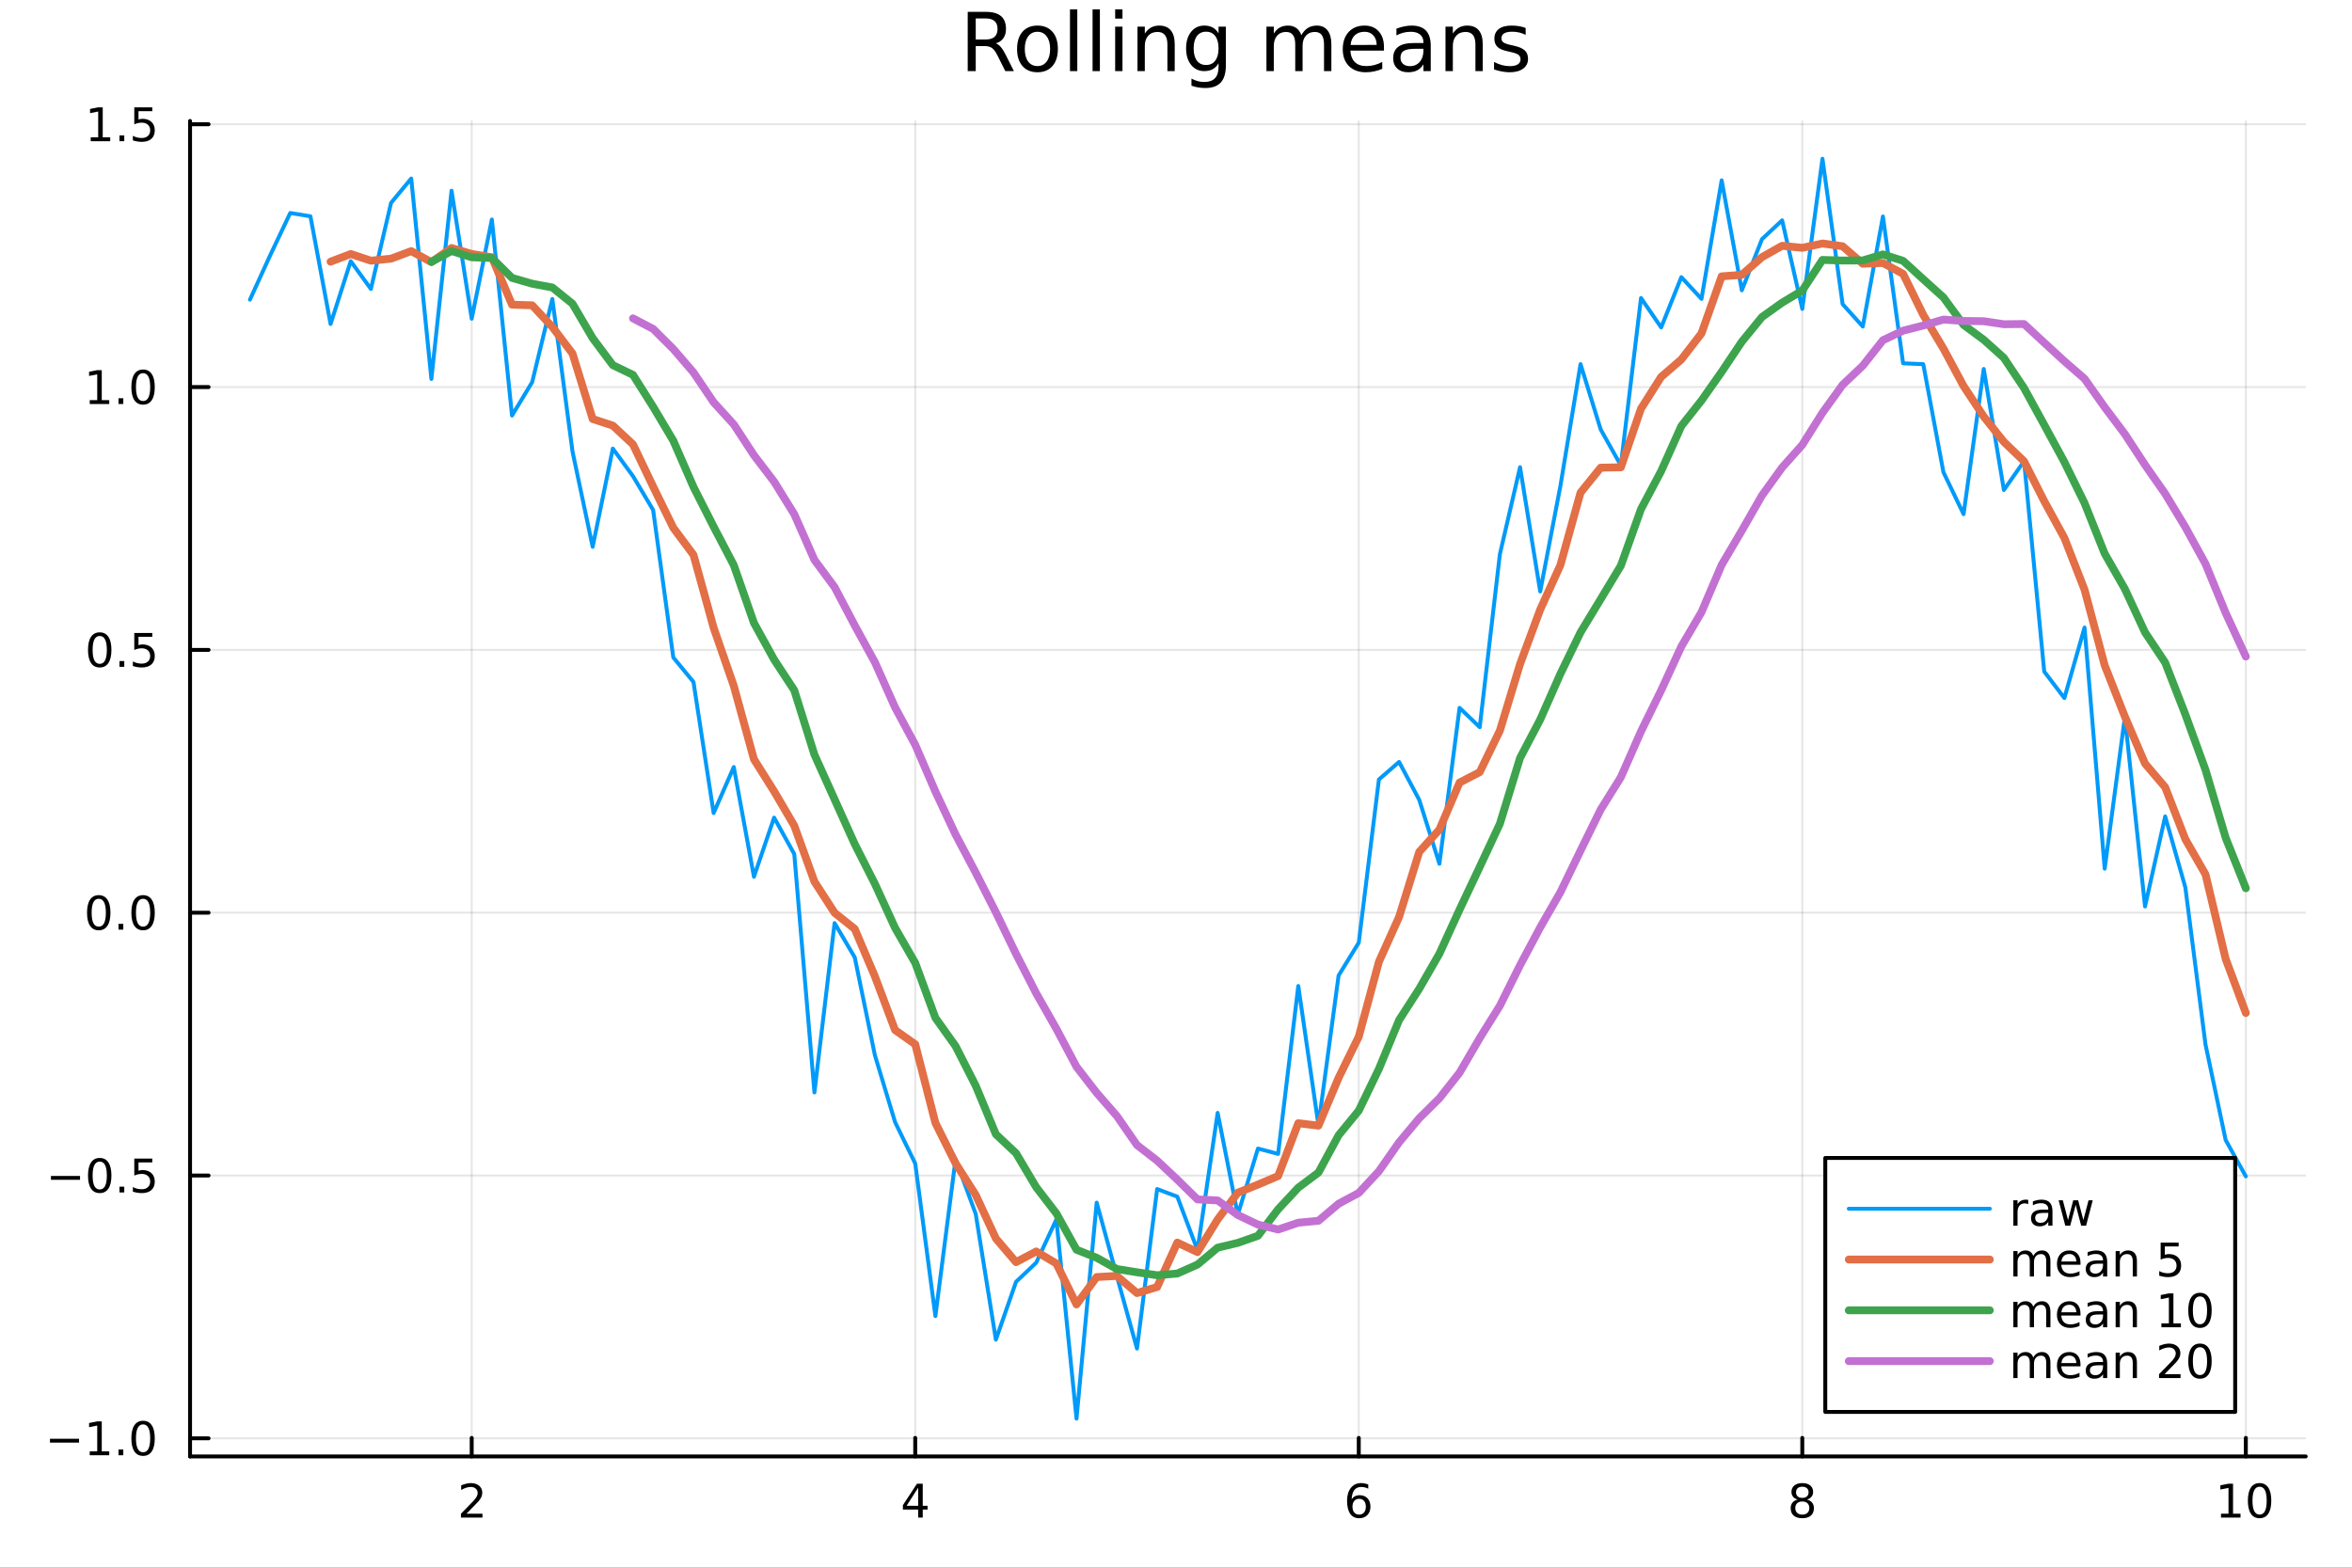 <?xml version="1.0" encoding="utf-8"?>
<svg xmlns="http://www.w3.org/2000/svg" xmlns:xlink="http://www.w3.org/1999/xlink" width="600" height="400" viewBox="0 0 2400 1600">
<rect x="0" y="0" width="2400" height="1600" fill="#333333" stroke="none"/>
<defs>
  <clipPath id="clip260">
    <rect x="0" y="0" width="2400" height="1600"/>
  </clipPath>
</defs>
<path clip-path="url(#clip260)" d="M0 1600 L2400 1600 L2400 0 L0 0  Z" fill="#ffffff" fill-rule="evenodd" fill-opacity="1"/>
<defs>
  <clipPath id="clip261">
    <rect x="480" y="0" width="1681" height="1600"/>
  </clipPath>
</defs>
<path clip-path="url(#clip260)" d="M193.936 1486.45 L2352.76 1486.45 L2352.76 123.472 L193.936 123.472  Z" fill="#ffffff" fill-rule="evenodd" fill-opacity="1"/>
<defs>
  <clipPath id="clip262">
    <rect x="193" y="123" width="2160" height="1364"/>
  </clipPath>
</defs>
<polyline clip-path="url(#clip262)" style="stroke:#000000; stroke-linecap:round; stroke-linejoin:round; stroke-width:2; stroke-opacity:0.1; fill:none" points="481.326,1486.45 481.326,123.472 "/>
<polyline clip-path="url(#clip262)" style="stroke:#000000; stroke-linecap:round; stroke-linejoin:round; stroke-width:2; stroke-opacity:0.1; fill:none" points="933.909,1486.45 933.909,123.472 "/>
<polyline clip-path="url(#clip262)" style="stroke:#000000; stroke-linecap:round; stroke-linejoin:round; stroke-width:2; stroke-opacity:0.1; fill:none" points="1386.49,1486.45 1386.49,123.472 "/>
<polyline clip-path="url(#clip262)" style="stroke:#000000; stroke-linecap:round; stroke-linejoin:round; stroke-width:2; stroke-opacity:0.1; fill:none" points="1839.07,1486.45 1839.07,123.472 "/>
<polyline clip-path="url(#clip262)" style="stroke:#000000; stroke-linecap:round; stroke-linejoin:round; stroke-width:2; stroke-opacity:0.1; fill:none" points="2291.66,1486.45 2291.66,123.472 "/>
<polyline clip-path="url(#clip260)" style="stroke:#000000; stroke-linecap:round; stroke-linejoin:round; stroke-width:4; stroke-opacity:1; fill:none" points="193.936,1486.45 2352.76,1486.45 "/>
<polyline clip-path="url(#clip260)" style="stroke:#000000; stroke-linecap:round; stroke-linejoin:round; stroke-width:4; stroke-opacity:1; fill:none" points="481.326,1486.45 481.326,1467.55 "/>
<polyline clip-path="url(#clip260)" style="stroke:#000000; stroke-linecap:round; stroke-linejoin:round; stroke-width:4; stroke-opacity:1; fill:none" points="933.909,1486.45 933.909,1467.55 "/>
<polyline clip-path="url(#clip260)" style="stroke:#000000; stroke-linecap:round; stroke-linejoin:round; stroke-width:4; stroke-opacity:1; fill:none" points="1386.49,1486.45 1386.49,1467.55 "/>
<polyline clip-path="url(#clip260)" style="stroke:#000000; stroke-linecap:round; stroke-linejoin:round; stroke-width:4; stroke-opacity:1; fill:none" points="1839.07,1486.45 1839.07,1467.55 "/>
<polyline clip-path="url(#clip260)" style="stroke:#000000; stroke-linecap:round; stroke-linejoin:round; stroke-width:4; stroke-opacity:1; fill:none" points="2291.66,1486.45 2291.66,1467.55 "/>
<path clip-path="url(#clip260)" d="M475.979 1544.91 L492.298 1544.91 L492.298 1548.85 L470.354 1548.85 L470.354 1544.91 Q473.016 1542.16 477.599 1537.53 Q482.206 1532.88 483.386 1531.53 Q485.632 1529.01 486.511 1527.27 Q487.414 1525.51 487.414 1523.82 Q487.414 1521.07 485.47 1519.33 Q483.548 1517.6 480.446 1517.6 Q478.247 1517.6 475.794 1518.36 Q473.363 1519.13 470.585 1520.68 L470.585 1515.95 Q473.409 1514.82 475.863 1514.24 Q478.317 1513.66 480.354 1513.66 Q485.724 1513.66 488.919 1516.35 Q492.113 1519.03 492.113 1523.52 Q492.113 1525.65 491.303 1527.57 Q490.516 1529.47 488.409 1532.07 Q487.831 1532.74 484.729 1535.95 Q481.627 1539.15 475.979 1544.91 Z" fill="#000000" fill-rule="nonzero" fill-opacity="1" /><path clip-path="url(#clip260)" d="M936.918 1518.36 L925.113 1536.81 L936.918 1536.81 L936.918 1518.36 M935.691 1514.29 L941.571 1514.29 L941.571 1536.81 L946.501 1536.81 L946.501 1540.7 L941.571 1540.7 L941.571 1548.85 L936.918 1548.85 L936.918 1540.7 L921.316 1540.7 L921.316 1536.19 L935.691 1514.29 Z" fill="#000000" fill-rule="nonzero" fill-opacity="1" /><path clip-path="url(#clip260)" d="M1386.9 1529.7 Q1383.75 1529.7 1381.9 1531.86 Q1380.07 1534.01 1380.07 1537.76 Q1380.07 1541.49 1381.9 1543.66 Q1383.75 1545.82 1386.9 1545.82 Q1390.04 1545.82 1391.87 1543.66 Q1393.73 1541.49 1393.73 1537.76 Q1393.73 1534.01 1391.87 1531.86 Q1390.04 1529.7 1386.9 1529.7 M1396.18 1515.05 L1396.18 1519.31 Q1394.42 1518.48 1392.61 1518.04 Q1390.83 1517.6 1389.07 1517.6 Q1384.44 1517.6 1381.99 1520.72 Q1379.56 1523.85 1379.21 1530.17 Q1380.58 1528.15 1382.64 1527.09 Q1384.7 1526 1387.17 1526 Q1392.38 1526 1395.39 1529.17 Q1398.42 1532.32 1398.42 1537.76 Q1398.42 1543.08 1395.28 1546.3 Q1392.13 1549.52 1386.9 1549.52 Q1380.9 1549.52 1377.73 1544.94 Q1374.56 1540.33 1374.56 1531.6 Q1374.56 1523.41 1378.45 1518.55 Q1382.34 1513.66 1388.89 1513.66 Q1390.65 1513.66 1392.43 1514.01 Q1394.23 1514.36 1396.18 1515.05 Z" fill="#000000" fill-rule="nonzero" fill-opacity="1" /><path clip-path="url(#clip260)" d="M1839.07 1532.44 Q1835.74 1532.44 1833.82 1534.22 Q1831.92 1536 1831.92 1539.13 Q1831.92 1542.25 1833.82 1544.03 Q1835.74 1545.82 1839.07 1545.82 Q1842.41 1545.82 1844.33 1544.03 Q1846.25 1542.23 1846.25 1539.13 Q1846.25 1536 1844.33 1534.22 Q1842.43 1532.44 1839.07 1532.44 M1834.4 1530.45 Q1831.39 1529.7 1829.7 1527.64 Q1828.03 1525.58 1828.03 1522.62 Q1828.03 1518.48 1830.97 1516.07 Q1833.94 1513.66 1839.07 1513.66 Q1844.24 1513.66 1847.18 1516.07 Q1850.12 1518.48 1850.12 1522.62 Q1850.12 1525.58 1848.43 1527.64 Q1846.76 1529.7 1843.77 1530.45 Q1847.15 1531.23 1849.03 1533.52 Q1850.93 1535.82 1850.93 1539.13 Q1850.93 1544.15 1847.85 1546.83 Q1844.79 1549.52 1839.07 1549.52 Q1833.36 1549.52 1830.28 1546.83 Q1827.22 1544.15 1827.22 1539.13 Q1827.22 1535.82 1829.12 1533.52 Q1831.02 1531.23 1834.4 1530.45 M1832.69 1523.06 Q1832.69 1525.75 1834.35 1527.25 Q1836.04 1528.76 1839.07 1528.76 Q1842.08 1528.76 1843.77 1527.25 Q1845.49 1525.75 1845.49 1523.06 Q1845.49 1520.38 1843.77 1518.87 Q1842.08 1517.37 1839.07 1517.37 Q1836.04 1517.37 1834.35 1518.87 Q1832.69 1520.38 1832.69 1523.06 Z" fill="#000000" fill-rule="nonzero" fill-opacity="1" /><path clip-path="url(#clip260)" d="M2266.34 1544.91 L2273.98 1544.91 L2273.98 1518.55 L2265.67 1520.21 L2265.67 1515.95 L2273.94 1514.29 L2278.61 1514.29 L2278.61 1544.91 L2286.25 1544.91 L2286.25 1548.85 L2266.34 1548.85 L2266.34 1544.91 Z" fill="#000000" fill-rule="nonzero" fill-opacity="1" /><path clip-path="url(#clip260)" d="M2305.7 1517.37 Q2302.09 1517.37 2300.26 1520.93 Q2298.45 1524.47 2298.45 1531.6 Q2298.45 1538.71 2300.26 1542.27 Q2302.09 1545.82 2305.7 1545.82 Q2309.33 1545.82 2311.14 1542.27 Q2312.96 1538.71 2312.96 1531.6 Q2312.96 1524.47 2311.14 1520.93 Q2309.33 1517.37 2305.7 1517.37 M2305.7 1513.66 Q2311.51 1513.66 2314.56 1518.27 Q2317.64 1522.85 2317.64 1531.6 Q2317.64 1540.33 2314.56 1544.94 Q2311.51 1549.52 2305.7 1549.52 Q2299.89 1549.52 2296.81 1544.94 Q2293.75 1540.33 2293.75 1531.6 Q2293.75 1522.85 2296.81 1518.27 Q2299.89 1513.66 2305.7 1513.66 Z" fill="#000000" fill-rule="nonzero" fill-opacity="1" /><polyline clip-path="url(#clip262)" style="stroke:#000000; stroke-linecap:round; stroke-linejoin:round; stroke-width:2; stroke-opacity:0.1; fill:none" points="193.936,1467.97 2352.76,1467.97 "/>
<polyline clip-path="url(#clip262)" style="stroke:#000000; stroke-linecap:round; stroke-linejoin:round; stroke-width:2; stroke-opacity:0.1; fill:none" points="193.936,1199.74 2352.76,1199.74 "/>
<polyline clip-path="url(#clip262)" style="stroke:#000000; stroke-linecap:round; stroke-linejoin:round; stroke-width:2; stroke-opacity:0.1; fill:none" points="193.936,931.509 2352.76,931.509 "/>
<polyline clip-path="url(#clip262)" style="stroke:#000000; stroke-linecap:round; stroke-linejoin:round; stroke-width:2; stroke-opacity:0.1; fill:none" points="193.936,663.281 2352.76,663.281 "/>
<polyline clip-path="url(#clip262)" style="stroke:#000000; stroke-linecap:round; stroke-linejoin:round; stroke-width:2; stroke-opacity:0.1; fill:none" points="193.936,395.053 2352.76,395.053 "/>
<polyline clip-path="url(#clip262)" style="stroke:#000000; stroke-linecap:round; stroke-linejoin:round; stroke-width:2; stroke-opacity:0.1; fill:none" points="193.936,126.825 2352.76,126.825 "/>
<polyline clip-path="url(#clip260)" style="stroke:#000000; stroke-linecap:round; stroke-linejoin:round; stroke-width:4; stroke-opacity:1; fill:none" points="193.936,1486.45 193.936,123.472 "/>
<polyline clip-path="url(#clip260)" style="stroke:#000000; stroke-linecap:round; stroke-linejoin:round; stroke-width:4; stroke-opacity:1; fill:none" points="193.936,1467.97 212.834,1467.97 "/>
<polyline clip-path="url(#clip260)" style="stroke:#000000; stroke-linecap:round; stroke-linejoin:round; stroke-width:4; stroke-opacity:1; fill:none" points="193.936,1199.74 212.834,1199.74 "/>
<polyline clip-path="url(#clip260)" style="stroke:#000000; stroke-linecap:round; stroke-linejoin:round; stroke-width:4; stroke-opacity:1; fill:none" points="193.936,931.509 212.834,931.509 "/>
<polyline clip-path="url(#clip260)" style="stroke:#000000; stroke-linecap:round; stroke-linejoin:round; stroke-width:4; stroke-opacity:1; fill:none" points="193.936,663.281 212.834,663.281 "/>
<polyline clip-path="url(#clip260)" style="stroke:#000000; stroke-linecap:round; stroke-linejoin:round; stroke-width:4; stroke-opacity:1; fill:none" points="193.936,395.053 212.834,395.053 "/>
<polyline clip-path="url(#clip260)" style="stroke:#000000; stroke-linecap:round; stroke-linejoin:round; stroke-width:4; stroke-opacity:1; fill:none" points="193.936,126.825 212.834,126.825 "/>
<path clip-path="url(#clip260)" d="M50.992 1468.42 L80.668 1468.42 L80.668 1472.35 L50.992 1472.35 L50.992 1468.42 Z" fill="#000000" fill-rule="nonzero" fill-opacity="1" /><path clip-path="url(#clip260)" d="M91.571 1481.31 L99.21 1481.31 L99.21 1454.95 L90.899 1456.61 L90.899 1452.35 L99.163 1450.69 L103.839 1450.69 L103.839 1481.31 L111.478 1481.31 L111.478 1485.25 L91.571 1485.25 L91.571 1481.31 Z" fill="#000000" fill-rule="nonzero" fill-opacity="1" /><path clip-path="url(#clip260)" d="M120.922 1479.37 L125.807 1479.37 L125.807 1485.25 L120.922 1485.25 L120.922 1479.37 Z" fill="#000000" fill-rule="nonzero" fill-opacity="1" /><path clip-path="url(#clip260)" d="M145.992 1453.76 Q142.381 1453.76 140.552 1457.33 Q138.746 1460.87 138.746 1468 Q138.746 1475.11 140.552 1478.67 Q142.381 1482.21 145.992 1482.21 Q149.626 1482.21 151.431 1478.67 Q153.26 1475.11 153.26 1468 Q153.26 1460.87 151.431 1457.33 Q149.626 1453.76 145.992 1453.76 M145.992 1450.06 Q151.802 1450.06 154.857 1454.67 Q157.936 1459.25 157.936 1468 Q157.936 1476.73 154.857 1481.33 Q151.802 1485.92 145.992 1485.92 Q140.181 1485.92 137.103 1481.33 Q134.047 1476.73 134.047 1468 Q134.047 1459.25 137.103 1454.67 Q140.181 1450.06 145.992 1450.06 Z" fill="#000000" fill-rule="nonzero" fill-opacity="1" /><path clip-path="url(#clip260)" d="M51.987 1200.19 L81.663 1200.19 L81.663 1204.12 L51.987 1204.12 L51.987 1200.19 Z" fill="#000000" fill-rule="nonzero" fill-opacity="1" /><path clip-path="url(#clip260)" d="M101.756 1185.54 Q98.145 1185.54 96.316 1189.1 Q94.51 1192.64 94.51 1199.77 Q94.51 1206.88 96.316 1210.44 Q98.145 1213.99 101.756 1213.99 Q105.39 1213.99 107.196 1210.44 Q109.024 1206.88 109.024 1199.77 Q109.024 1192.64 107.196 1189.1 Q105.39 1185.54 101.756 1185.54 M101.756 1181.83 Q107.566 1181.83 110.621 1186.44 Q113.7 1191.02 113.7 1199.77 Q113.7 1208.5 110.621 1213.11 Q107.566 1217.69 101.756 1217.69 Q95.946 1217.69 92.867 1213.11 Q89.811 1208.5 89.811 1199.77 Q89.811 1191.02 92.867 1186.44 Q95.946 1181.83 101.756 1181.83 Z" fill="#000000" fill-rule="nonzero" fill-opacity="1" /><path clip-path="url(#clip260)" d="M121.918 1211.14 L126.802 1211.14 L126.802 1217.02 L121.918 1217.02 L121.918 1211.14 Z" fill="#000000" fill-rule="nonzero" fill-opacity="1" /><path clip-path="url(#clip260)" d="M137.033 1182.46 L155.39 1182.46 L155.39 1186.39 L141.316 1186.39 L141.316 1194.86 Q142.334 1194.52 143.353 1194.36 Q144.371 1194.17 145.39 1194.17 Q151.177 1194.17 154.556 1197.34 Q157.936 1200.51 157.936 1205.93 Q157.936 1211.51 154.464 1214.61 Q150.992 1217.69 144.672 1217.69 Q142.496 1217.69 140.228 1217.32 Q137.982 1216.95 135.575 1216.21 L135.575 1211.51 Q137.658 1212.64 139.881 1213.2 Q142.103 1213.75 144.58 1213.75 Q148.584 1213.75 150.922 1211.65 Q153.26 1209.54 153.26 1205.93 Q153.26 1202.32 150.922 1200.21 Q148.584 1198.11 144.58 1198.11 Q142.705 1198.11 140.83 1198.52 Q138.978 1198.94 137.033 1199.82 L137.033 1182.46 Z" fill="#000000" fill-rule="nonzero" fill-opacity="1" /><path clip-path="url(#clip260)" d="M100.76 917.308 Q97.149 917.308 95.321 920.873 Q93.515 924.414 93.515 931.544 Q93.515 938.651 95.321 942.215 Q97.149 945.757 100.76 945.757 Q104.395 945.757 106.2 942.215 Q108.029 938.651 108.029 931.544 Q108.029 924.414 106.2 920.873 Q104.395 917.308 100.76 917.308 M100.76 913.604 Q106.571 913.604 109.626 918.211 Q112.705 922.794 112.705 931.544 Q112.705 940.271 109.626 944.877 Q106.571 949.461 100.76 949.461 Q94.95 949.461 91.871 944.877 Q88.816 940.271 88.816 931.544 Q88.816 922.794 91.871 918.211 Q94.95 913.604 100.76 913.604 Z" fill="#000000" fill-rule="nonzero" fill-opacity="1" /><path clip-path="url(#clip260)" d="M120.922 942.91 L125.807 942.91 L125.807 948.789 L120.922 948.789 L120.922 942.91 Z" fill="#000000" fill-rule="nonzero" fill-opacity="1" /><path clip-path="url(#clip260)" d="M145.992 917.308 Q142.381 917.308 140.552 920.873 Q138.746 924.414 138.746 931.544 Q138.746 938.651 140.552 942.215 Q142.381 945.757 145.992 945.757 Q149.626 945.757 151.431 942.215 Q153.26 938.651 153.26 931.544 Q153.26 924.414 151.431 920.873 Q149.626 917.308 145.992 917.308 M145.992 913.604 Q151.802 913.604 154.857 918.211 Q157.936 922.794 157.936 931.544 Q157.936 940.271 154.857 944.877 Q151.802 949.461 145.992 949.461 Q140.181 949.461 137.103 944.877 Q134.047 940.271 134.047 931.544 Q134.047 922.794 137.103 918.211 Q140.181 913.604 145.992 913.604 Z" fill="#000000" fill-rule="nonzero" fill-opacity="1" /><path clip-path="url(#clip260)" d="M101.756 649.08 Q98.145 649.08 96.316 652.645 Q94.51 656.186 94.51 663.316 Q94.51 670.422 96.316 673.987 Q98.145 677.529 101.756 677.529 Q105.39 677.529 107.196 673.987 Q109.024 670.422 109.024 663.316 Q109.024 656.186 107.196 652.645 Q105.39 649.08 101.756 649.08 M101.756 645.376 Q107.566 645.376 110.621 649.983 Q113.7 654.566 113.7 663.316 Q113.7 672.043 110.621 676.649 Q107.566 681.232 101.756 681.232 Q95.946 681.232 92.867 676.649 Q89.811 672.043 89.811 663.316 Q89.811 654.566 92.867 649.983 Q95.946 645.376 101.756 645.376 Z" fill="#000000" fill-rule="nonzero" fill-opacity="1" /><path clip-path="url(#clip260)" d="M121.918 674.681 L126.802 674.681 L126.802 680.561 L121.918 680.561 L121.918 674.681 Z" fill="#000000" fill-rule="nonzero" fill-opacity="1" /><path clip-path="url(#clip260)" d="M137.033 646.001 L155.39 646.001 L155.39 649.936 L141.316 649.936 L141.316 658.408 Q142.334 658.061 143.353 657.899 Q144.371 657.714 145.39 657.714 Q151.177 657.714 154.556 660.885 Q157.936 664.057 157.936 669.473 Q157.936 675.052 154.464 678.154 Q150.992 681.232 144.672 681.232 Q142.496 681.232 140.228 680.862 Q137.982 680.492 135.575 679.751 L135.575 675.052 Q137.658 676.186 139.881 676.742 Q142.103 677.297 144.58 677.297 Q148.584 677.297 150.922 675.191 Q153.26 673.084 153.26 669.473 Q153.26 665.862 150.922 663.756 Q148.584 661.649 144.58 661.649 Q142.705 661.649 140.83 662.066 Q138.978 662.482 137.033 663.362 L137.033 646.001 Z" fill="#000000" fill-rule="nonzero" fill-opacity="1" /><path clip-path="url(#clip260)" d="M91.571 408.398 L99.21 408.398 L99.21 382.032 L90.899 383.699 L90.899 379.439 L99.163 377.773 L103.839 377.773 L103.839 408.398 L111.478 408.398 L111.478 412.333 L91.571 412.333 L91.571 408.398 Z" fill="#000000" fill-rule="nonzero" fill-opacity="1" /><path clip-path="url(#clip260)" d="M120.922 406.453 L125.807 406.453 L125.807 412.333 L120.922 412.333 L120.922 406.453 Z" fill="#000000" fill-rule="nonzero" fill-opacity="1" /><path clip-path="url(#clip260)" d="M145.992 380.852 Q142.381 380.852 140.552 384.416 Q138.746 387.958 138.746 395.088 Q138.746 402.194 140.552 405.759 Q142.381 409.3 145.992 409.3 Q149.626 409.3 151.431 405.759 Q153.26 402.194 153.26 395.088 Q153.26 387.958 151.431 384.416 Q149.626 380.852 145.992 380.852 M145.992 377.148 Q151.802 377.148 154.857 381.754 Q157.936 386.338 157.936 395.088 Q157.936 403.814 154.857 408.421 Q151.802 413.004 145.992 413.004 Q140.181 413.004 137.103 408.421 Q134.047 403.814 134.047 395.088 Q134.047 386.338 137.103 381.754 Q140.181 377.148 145.992 377.148 Z" fill="#000000" fill-rule="nonzero" fill-opacity="1" /><path clip-path="url(#clip260)" d="M92.566 140.169 L100.205 140.169 L100.205 113.804 L91.895 115.47 L91.895 111.211 L100.159 109.545 L104.834 109.545 L104.834 140.169 L112.473 140.169 L112.473 144.105 L92.566 144.105 L92.566 140.169 Z" fill="#000000" fill-rule="nonzero" fill-opacity="1" /><path clip-path="url(#clip260)" d="M121.918 138.225 L126.802 138.225 L126.802 144.105 L121.918 144.105 L121.918 138.225 Z" fill="#000000" fill-rule="nonzero" fill-opacity="1" /><path clip-path="url(#clip260)" d="M137.033 109.545 L155.39 109.545 L155.39 113.48 L141.316 113.48 L141.316 121.952 Q142.334 121.605 143.353 121.443 Q144.371 121.257 145.39 121.257 Q151.177 121.257 154.556 124.429 Q157.936 127.6 157.936 133.017 Q157.936 138.595 154.464 141.697 Q150.992 144.776 144.672 144.776 Q142.496 144.776 140.228 144.405 Q137.982 144.035 135.575 143.294 L135.575 138.595 Q137.658 139.73 139.881 140.285 Q142.103 140.841 144.58 140.841 Q148.584 140.841 150.922 138.734 Q153.26 136.628 153.26 133.017 Q153.26 129.406 150.922 127.299 Q148.584 125.193 144.58 125.193 Q142.705 125.193 140.83 125.609 Q138.978 126.026 137.033 126.906 L137.033 109.545 Z" fill="#000000" fill-rule="nonzero" fill-opacity="1" /><path clip-path="url(#clip260)" d="M1016.15 44.22 Q1018.79 45.111 1021.26 48.028 Q1023.77 50.944 1026.28 56.048 L1034.59 72.576 L1025.8 72.576 L1018.06 57.061 Q1015.06 50.985 1012.22 49 Q1009.43 47.015 1004.57 47.015 L995.656 47.015 L995.656 72.576 L987.474 72.576 L987.474 12.096 L1005.95 12.096 Q1016.32 12.096 1021.42 16.43 Q1026.52 20.765 1026.52 29.515 Q1026.52 35.227 1023.85 38.994 Q1021.22 42.761 1016.15 44.22 M995.656 18.82 L995.656 40.29 L1005.95 40.29 Q1011.86 40.29 1014.86 37.576 Q1017.9 34.822 1017.9 29.515 Q1017.9 24.208 1014.86 21.535 Q1011.86 18.82 1005.95 18.82 L995.656 18.82 Z" fill="#000000" fill-rule="nonzero" fill-opacity="1" /><path clip-path="url(#clip260)" d="M1058.65 32.431 Q1052.65 32.431 1049.17 37.131 Q1045.69 41.789 1045.69 49.931 Q1045.69 58.074 1049.13 62.773 Q1052.61 67.431 1058.65 67.431 Q1064.6 67.431 1068.09 62.732 Q1071.57 58.033 1071.57 49.931 Q1071.57 41.87 1068.09 37.171 Q1064.6 32.431 1058.65 32.431 M1058.65 26.112 Q1068.37 26.112 1073.92 32.431 Q1079.47 38.751 1079.47 49.931 Q1079.47 61.071 1073.92 67.431 Q1068.37 73.751 1058.65 73.751 Q1048.89 73.751 1043.34 67.431 Q1037.83 61.071 1037.83 49.931 Q1037.83 38.751 1043.34 32.431 Q1048.89 26.112 1058.65 26.112 Z" fill="#000000" fill-rule="nonzero" fill-opacity="1" /><path clip-path="url(#clip260)" d="M1091.82 9.544 L1099.28 9.544 L1099.28 72.576 L1091.82 72.576 L1091.82 9.544 Z" fill="#000000" fill-rule="nonzero" fill-opacity="1" /><path clip-path="url(#clip260)" d="M1114.87 9.544 L1122.33 9.544 L1122.33 72.576 L1114.87 72.576 L1114.87 9.544 Z" fill="#000000" fill-rule="nonzero" fill-opacity="1" /><path clip-path="url(#clip260)" d="M1137.92 27.206 L1145.38 27.206 L1145.38 72.576 L1137.92 72.576 L1137.92 27.206 M1137.92 9.544 L1145.38 9.544 L1145.38 18.983 L1137.92 18.983 L1137.92 9.544 Z" fill="#000000" fill-rule="nonzero" fill-opacity="1" /><path clip-path="url(#clip260)" d="M1198.69 45.192 L1198.69 72.576 L1191.23 72.576 L1191.23 45.435 Q1191.23 38.994 1188.72 35.794 Q1186.21 32.594 1181.19 32.594 Q1175.15 32.594 1171.67 36.442 Q1168.18 40.29 1168.18 46.934 L1168.18 72.576 L1160.69 72.576 L1160.69 27.206 L1168.18 27.206 L1168.18 34.254 Q1170.86 30.163 1174.46 28.138 Q1178.11 26.112 1182.85 26.112 Q1190.67 26.112 1194.68 30.973 Q1198.69 35.794 1198.69 45.192 Z" fill="#000000" fill-rule="nonzero" fill-opacity="1" /><path clip-path="url(#clip260)" d="M1243.41 49.364 Q1243.41 41.263 1240.05 36.806 Q1236.73 32.35 1230.69 32.35 Q1224.69 32.35 1221.33 36.806 Q1218.01 41.263 1218.01 49.364 Q1218.01 57.426 1221.33 61.882 Q1224.69 66.338 1230.69 66.338 Q1236.73 66.338 1240.05 61.882 Q1243.41 57.426 1243.41 49.364 M1250.86 66.945 Q1250.86 78.531 1245.72 84.162 Q1240.57 89.833 1229.96 89.833 Q1226.03 89.833 1222.55 89.225 Q1219.06 88.658 1215.78 87.443 L1215.78 80.192 Q1219.06 81.974 1222.26 82.825 Q1225.46 83.675 1228.79 83.675 Q1236.12 83.675 1239.76 79.827 Q1243.41 76.019 1243.41 68.282 L1243.41 64.596 Q1241.1 68.606 1237.5 70.591 Q1233.89 72.576 1228.87 72.576 Q1220.52 72.576 1215.42 66.216 Q1210.31 59.856 1210.31 49.364 Q1210.31 38.832 1215.42 32.472 Q1220.52 26.112 1228.87 26.112 Q1233.89 26.112 1237.5 28.097 Q1241.1 30.082 1243.41 34.092 L1243.41 27.206 L1250.86 27.206 L1250.86 66.945 Z" fill="#000000" fill-rule="nonzero" fill-opacity="1" /><path clip-path="url(#clip260)" d="M1327.91 35.915 Q1330.71 30.892 1334.6 28.502 Q1338.48 26.112 1343.75 26.112 Q1350.84 26.112 1354.69 31.095 Q1358.54 36.037 1358.54 45.192 L1358.54 72.576 L1351.04 72.576 L1351.04 45.435 Q1351.04 38.913 1348.73 35.753 Q1346.42 32.594 1341.68 32.594 Q1335.89 32.594 1332.53 36.442 Q1329.17 40.29 1329.17 46.934 L1329.17 72.576 L1321.67 72.576 L1321.67 45.435 Q1321.67 38.873 1319.36 35.753 Q1317.06 32.594 1312.23 32.594 Q1306.52 32.594 1303.16 36.482 Q1299.8 40.331 1299.8 46.934 L1299.8 72.576 L1292.3 72.576 L1292.3 27.206 L1299.8 27.206 L1299.8 34.254 Q1302.35 30.082 1305.92 28.097 Q1309.48 26.112 1314.38 26.112 Q1319.32 26.112 1322.77 28.624 Q1326.25 31.135 1327.91 35.915 Z" fill="#000000" fill-rule="nonzero" fill-opacity="1" /><path clip-path="url(#clip260)" d="M1412.21 48.028 L1412.21 51.673 L1377.94 51.673 Q1378.43 59.37 1382.56 63.421 Q1386.73 67.431 1394.14 67.431 Q1398.44 67.431 1402.45 66.378 Q1406.5 65.325 1410.47 63.218 L1410.47 70.267 Q1406.46 71.968 1402.25 72.86 Q1398.03 73.751 1393.7 73.751 Q1382.84 73.751 1376.48 67.431 Q1370.16 61.112 1370.16 50.337 Q1370.16 39.197 1376.16 32.675 Q1382.19 26.112 1392.4 26.112 Q1401.56 26.112 1406.86 32.026 Q1412.21 37.9 1412.21 48.028 M1404.76 45.84 Q1404.68 39.723 1401.31 36.077 Q1397.99 32.431 1392.48 32.431 Q1386.24 32.431 1382.48 35.956 Q1378.75 39.48 1378.18 45.88 L1404.76 45.84 Z" fill="#000000" fill-rule="nonzero" fill-opacity="1" /><path clip-path="url(#clip260)" d="M1445.06 49.769 Q1436.03 49.769 1432.55 51.835 Q1429.06 53.901 1429.06 58.884 Q1429.06 62.854 1431.66 65.203 Q1434.29 67.512 1438.78 67.512 Q1444.98 67.512 1448.71 63.137 Q1452.48 58.722 1452.48 51.43 L1452.48 49.769 L1445.06 49.769 M1459.93 46.691 L1459.93 72.576 L1452.48 72.576 L1452.48 65.689 Q1449.92 69.821 1446.12 71.806 Q1442.31 73.751 1436.8 73.751 Q1429.83 73.751 1425.7 69.862 Q1421.61 65.933 1421.61 59.37 Q1421.61 51.714 1426.71 47.825 Q1431.86 43.936 1442.03 43.936 L1452.48 43.936 L1452.48 43.207 Q1452.48 38.062 1449.07 35.267 Q1445.71 32.431 1439.6 32.431 Q1435.71 32.431 1432.02 33.363 Q1428.33 34.295 1424.93 36.158 L1424.93 29.272 Q1429.02 27.692 1432.87 26.922 Q1436.72 26.112 1440.36 26.112 Q1450.21 26.112 1455.07 31.216 Q1459.93 36.32 1459.93 46.691 Z" fill="#000000" fill-rule="nonzero" fill-opacity="1" /><path clip-path="url(#clip260)" d="M1513 45.192 L1513 72.576 L1505.54 72.576 L1505.54 45.435 Q1505.54 38.994 1503.03 35.794 Q1500.52 32.594 1495.5 32.594 Q1489.46 32.594 1485.98 36.442 Q1482.49 40.29 1482.49 46.934 L1482.49 72.576 L1475 72.576 L1475 27.206 L1482.49 27.206 L1482.49 34.254 Q1485.17 30.163 1488.77 28.138 Q1492.42 26.112 1497.16 26.112 Q1504.98 26.112 1508.99 30.973 Q1513 35.794 1513 45.192 Z" fill="#000000" fill-rule="nonzero" fill-opacity="1" /><path clip-path="url(#clip260)" d="M1556.79 28.543 L1556.79 35.591 Q1553.63 33.971 1550.23 33.161 Q1546.82 32.35 1543.18 32.35 Q1537.63 32.35 1534.83 34.052 Q1532.08 35.753 1532.08 39.156 Q1532.08 41.749 1534.06 43.248 Q1536.05 44.706 1542.04 46.043 L1544.59 46.61 Q1552.53 48.311 1555.86 51.43 Q1559.22 54.509 1559.22 60.059 Q1559.22 66.378 1554.2 70.064 Q1549.21 73.751 1540.46 73.751 Q1536.82 73.751 1532.85 73.022 Q1528.92 72.333 1524.54 70.915 L1524.54 63.218 Q1528.67 65.365 1532.68 66.459 Q1536.7 67.512 1540.62 67.512 Q1545.89 67.512 1548.73 65.73 Q1551.56 63.907 1551.56 60.626 Q1551.56 57.588 1549.5 55.967 Q1547.47 54.347 1540.54 52.848 L1537.95 52.24 Q1531.02 50.782 1527.95 47.785 Q1524.87 44.746 1524.87 39.48 Q1524.87 33.08 1529.4 29.596 Q1533.94 26.112 1542.29 26.112 Q1546.42 26.112 1550.06 26.72 Q1553.71 27.327 1556.79 28.543 Z" fill="#000000" fill-rule="nonzero" fill-opacity="1" /><polyline clip-path="url(#clip262)" style="stroke:#009af9; stroke-linecap:round; stroke-linejoin:round; stroke-width:4; stroke-opacity:1; fill:none" points="255.035,305.851 275.607,260.749 296.179,217.377 316.751,220.741 337.322,330.701 357.894,266.556 378.466,294.923 399.038,207.053 419.61,182.21 440.182,386.746 460.754,194.643 481.326,325.265 501.898,224.038 522.47,424.102 543.042,389.968 563.614,305.132 584.186,460.809 604.758,558.092 625.33,457.81 645.902,485.966 666.474,520.565 687.046,671.022 707.617,695.998 728.189,829.824 748.761,782.851 769.333,894.834 789.905,834.464 810.477,871.679 831.049,1114.94 851.621,942.114 872.193,977.14 892.765,1077.03 913.337,1145.24 933.909,1187.51 954.481,1343.22 975.053,1183.12 995.625,1238.92 1016.2,1367.26 1036.77,1308.26 1057.34,1288.73 1077.91,1244.57 1098.48,1447.87 1119.06,1227.42 1139.63,1302.44 1160.2,1376.34 1180.77,1213.54 1201.34,1221.33 1221.92,1275.92 1242.49,1135.8 1263.06,1239.73 1283.63,1172.23 1304.2,1177.68 1324.78,1006.33 1345.35,1148.35 1365.92,995.615 1386.49,962.093 1407.06,795.53 1427.64,777.645 1448.21,816.355 1468.78,881.604 1489.35,722.442 1509.92,742.153 1530.5,565.589 1551.07,476.821 1571.64,603.652 1592.21,496.172 1612.78,371.649 1633.35,438.308 1653.93,475.019 1674.5,304.171 1695.07,334.184 1715.64,282.854 1736.21,305.04 1756.79,184.059 1777.36,296.297 1797.93,244.087 1818.5,224.864 1839.07,315.273 1859.65,162.047 1880.22,310.41 1900.79,333.249 1921.36,220.936 1941.93,370.803 1962.51,371.676 1983.08,481.923 2003.65,524.753 2024.22,376.57 2044.79,500.099 2065.37,470.628 2085.94,685.391 2106.51,712.445 2127.08,640.47 2147.65,886.595 2168.23,731.814 2188.8,925.145 2209.37,833.253 2229.94,905.678 2250.51,1066.06 2271.09,1163.55 2291.66,1200.6 "/>
<polyline clip-path="url(#clip262)" style="stroke:#e26f46; stroke-linecap:round; stroke-linejoin:round; stroke-width:8; stroke-opacity:1; fill:none" points="337.322,267.084 357.894,259.225 378.466,266.06 399.038,263.995 419.61,256.289 440.182,267.498 460.754,253.115 481.326,259.183 501.898,262.58 522.47,310.959 543.042,311.603 563.614,333.701 584.186,360.81 604.758,427.621 625.33,434.362 645.902,453.562 666.474,496.648 687.046,538.691 707.617,566.272 728.189,640.675 748.761,700.052 769.333,774.906 789.905,807.594 810.477,842.73 831.049,899.754 851.621,931.607 872.193,948.068 892.765,996.581 913.337,1051.29 933.909,1065.81 954.481,1146.03 975.053,1187.22 995.625,1219.6 1016.2,1264.01 1036.77,1288.16 1057.34,1277.26 1077.91,1289.55 1098.48,1331.34 1119.06,1303.37 1139.63,1302.21 1160.2,1319.73 1180.77,1313.52 1201.34,1268.21 1221.92,1277.91 1242.49,1244.59 1263.06,1217.26 1283.63,1209 1304.2,1200.27 1324.78,1146.36 1345.35,1148.87 1365.92,1100.04 1386.49,1058.01 1407.06,981.584 1427.64,935.847 1448.21,869.448 1468.78,846.646 1489.35,798.715 1509.92,788.04 1530.5,745.629 1551.07,677.722 1571.64,622.132 1592.21,576.878 1612.78,502.777 1633.35,477.321 1653.93,476.96 1674.5,417.064 1695.07,384.666 1715.64,366.907 1736.21,340.254 1756.79,282.062 1777.36,280.487 1797.93,262.467 1818.5,250.869 1839.07,252.916 1859.65,248.513 1880.22,251.336 1900.79,269.169 1921.36,268.383 1941.93,279.489 1962.51,321.415 1983.08,355.717 2003.65,394.018 2024.22,425.145 2044.79,451.004 2065.37,470.795 2085.94,511.488 2106.51,549.027 2127.08,601.807 2147.65,679.106 2168.23,731.343 2188.8,779.294 2209.37,803.455 2229.94,856.497 2250.51,892.391 2271.09,978.739 2291.66,1033.83 "/>
<polyline clip-path="url(#clip262)" style="stroke:#3da44d; stroke-linecap:round; stroke-linejoin:round; stroke-width:8; stroke-opacity:1; fill:none" points="440.182,267.291 460.754,256.17 481.326,262.622 501.898,263.288 522.47,283.624 543.042,289.55 563.614,293.408 584.186,309.997 604.758,345.101 625.33,372.661 645.902,382.583 666.474,415.175 687.046,449.75 707.617,496.946 728.189,537.519 748.761,576.807 769.333,635.777 789.905,673.143 810.477,704.501 831.049,770.215 851.621,815.829 872.193,861.487 892.765,902.087 913.337,947.012 933.909,982.78 954.481,1038.82 975.053,1067.65 995.625,1108.09 1016.2,1157.65 1036.77,1176.98 1057.34,1211.64 1077.91,1238.39 1098.48,1275.47 1119.06,1283.69 1139.63,1295.18 1160.2,1298.49 1180.77,1301.53 1201.34,1299.78 1221.92,1290.64 1242.49,1273.4 1263.06,1268.5 1283.63,1261.26 1304.2,1234.24 1324.78,1212.13 1345.35,1196.73 1365.92,1158.65 1386.49,1133.51 1407.06,1090.93 1427.64,1041.1 1448.21,1009.16 1468.78,973.344 1489.35,928.365 1509.92,884.812 1530.5,840.738 1551.07,773.585 1571.64,734.389 1592.21,687.796 1612.78,645.408 1633.35,611.475 1653.93,577.341 1674.5,519.598 1695.07,480.772 1715.64,434.842 1736.21,408.787 1756.79,379.511 1777.36,348.775 1797.93,323.567 1818.5,308.888 1839.07,296.585 1859.65,265.288 1880.22,265.912 1900.79,265.818 1921.36,259.626 1941.93,266.202 1962.51,284.964 1983.08,303.527 2003.65,331.593 2024.22,346.764 2044.79,365.247 2065.37,396.105 2085.94,433.603 2106.51,471.522 2127.08,513.476 2147.65,565.055 2168.23,601.069 2188.8,645.391 2209.37,676.241 2229.94,729.152 2250.51,785.748 2271.09,855.041 2291.66,906.561 "/>
<polyline clip-path="url(#clip262)" style="stroke:#c271d2; stroke-linecap:round; stroke-linejoin:round; stroke-width:8; stroke-opacity:1; fill:none" points="645.902,324.937 666.474,335.672 687.046,356.186 707.617,380.117 728.189,410.571 748.761,433.179 769.333,464.593 789.905,491.57 810.477,524.801 831.049,571.438 851.621,599.206 872.193,638.331 892.765,675.919 913.337,721.979 933.909,760.149 954.481,807.812 975.053,851.712 995.625,890.617 1016.2,931.076 1036.77,973.598 1057.34,1013.74 1077.91,1049.94 1098.48,1088.78 1119.06,1115.35 1139.63,1138.98 1160.2,1168.66 1180.77,1184.59 1201.34,1203.93 1221.92,1224.15 1242.49,1225.19 1263.06,1240.07 1283.63,1249.82 1304.2,1254.86 1324.78,1247.91 1345.35,1245.95 1365.92,1228.57 1386.49,1217.52 1407.06,1195.35 1427.64,1165.87 1448.21,1141.28 1468.78,1120.92 1489.35,1094.81 1509.92,1059.53 1530.5,1026.44 1551.07,985.155 1571.64,946.521 1592.21,910.653 1612.78,868.169 1633.35,826.288 1653.93,793.249 1674.5,746.471 1695.07,704.568 1715.64,659.827 1736.21,624.763 1756.79,576.548 1777.36,541.582 1797.93,505.682 1818.5,477.148 1839.07,454.03 1859.65,421.314 1880.22,392.755 1900.79,373.295 1921.36,347.234 1941.93,337.495 1962.51,332.238 1983.08,326.151 2003.65,327.58 2024.22,327.826 2044.79,330.916 2065.37,330.696 2085.94,349.757 2106.51,368.67 2127.08,386.551 2147.65,415.629 2168.23,443.016 2188.8,474.459 2209.37,503.917 2229.94,537.958 2250.51,575.497 2271.09,625.573 2291.66,670.082 "/>
<path clip-path="url(#clip260)" d="M1862.53 1441.02 L2280.8 1441.02 L2280.8 1181.82 L1862.53 1181.82  Z" fill="#ffffff" fill-rule="evenodd" fill-opacity="1"/>
<polyline clip-path="url(#clip260)" style="stroke:#000000; stroke-linecap:round; stroke-linejoin:round; stroke-width:4; stroke-opacity:1; fill:none" points="1862.53,1441.02 2280.8,1441.02 2280.8,1181.82 1862.53,1181.82 1862.53,1441.02 "/>
<polyline clip-path="url(#clip260)" style="stroke:#009af9; stroke-linecap:round; stroke-linejoin:round; stroke-width:4; stroke-opacity:1; fill:none" points="1886.52,1233.66 2030.44,1233.66 "/>
<path clip-path="url(#clip260)" d="M2069.61 1228.99 Q2068.89 1228.57 2068.04 1228.39 Q2067.2 1228.18 2066.18 1228.18 Q2062.57 1228.18 2060.63 1230.54 Q2058.71 1232.88 2058.71 1237.28 L2058.71 1250.94 L2054.43 1250.94 L2054.43 1225.01 L2058.71 1225.01 L2058.71 1229.04 Q2060.05 1226.68 2062.2 1225.54 Q2064.36 1224.38 2067.43 1224.38 Q2067.87 1224.38 2068.41 1224.45 Q2068.94 1224.5 2069.59 1224.62 L2069.61 1228.99 Z" fill="#000000" fill-rule="nonzero" fill-opacity="1" /><path clip-path="url(#clip260)" d="M2085.86 1237.9 Q2080.7 1237.9 2078.71 1239.08 Q2076.72 1240.26 2076.72 1243.11 Q2076.72 1245.38 2078.2 1246.72 Q2079.7 1248.04 2082.27 1248.04 Q2085.81 1248.04 2087.94 1245.54 Q2090.1 1243.02 2090.1 1238.85 L2090.1 1237.9 L2085.86 1237.9 M2094.36 1236.14 L2094.36 1250.94 L2090.1 1250.94 L2090.1 1247 Q2088.64 1249.36 2086.46 1250.5 Q2084.29 1251.61 2081.14 1251.61 Q2077.16 1251.61 2074.8 1249.38 Q2072.46 1247.14 2072.46 1243.39 Q2072.46 1239.01 2075.37 1236.79 Q2078.31 1234.57 2084.12 1234.57 L2090.1 1234.57 L2090.1 1234.15 Q2090.1 1231.21 2088.15 1229.62 Q2086.23 1228 2082.74 1228 Q2080.51 1228 2078.41 1228.53 Q2076.3 1229.06 2074.36 1230.13 L2074.36 1226.19 Q2076.69 1225.29 2078.89 1224.85 Q2081.09 1224.38 2083.18 1224.38 Q2088.8 1224.38 2091.58 1227.3 Q2094.36 1230.22 2094.36 1236.14 Z" fill="#000000" fill-rule="nonzero" fill-opacity="1" /><path clip-path="url(#clip260)" d="M2100.65 1225.01 L2104.91 1225.01 L2110.24 1245.24 L2115.54 1225.01 L2120.56 1225.01 L2125.88 1245.24 L2131.18 1225.01 L2135.44 1225.01 L2128.66 1250.94 L2123.64 1250.94 L2118.06 1229.69 L2112.46 1250.94 L2107.43 1250.94 L2100.65 1225.01 Z" fill="#000000" fill-rule="nonzero" fill-opacity="1" /><polyline clip-path="url(#clip260)" style="stroke:#e26f46; stroke-linecap:round; stroke-linejoin:round; stroke-width:8; stroke-opacity:1; fill:none" points="1886.52,1285.5 2030.44,1285.5 "/>
<path clip-path="url(#clip260)" d="M2074.77 1281.83 Q2076.37 1278.96 2078.59 1277.59 Q2080.81 1276.22 2083.82 1276.22 Q2087.87 1276.22 2090.07 1279.07 Q2092.27 1281.9 2092.27 1287.13 L2092.27 1302.78 L2087.99 1302.78 L2087.99 1287.27 Q2087.99 1283.54 2086.67 1281.73 Q2085.35 1279.93 2082.64 1279.93 Q2079.33 1279.93 2077.41 1282.13 Q2075.49 1284.33 2075.49 1288.12 L2075.49 1302.78 L2071.21 1302.78 L2071.21 1287.27 Q2071.21 1283.52 2069.89 1281.73 Q2068.57 1279.93 2065.81 1279.93 Q2062.55 1279.93 2060.63 1282.15 Q2058.71 1284.35 2058.71 1288.12 L2058.71 1302.78 L2054.43 1302.78 L2054.43 1276.85 L2058.71 1276.85 L2058.71 1280.88 Q2060.17 1278.49 2062.2 1277.36 Q2064.24 1276.22 2067.04 1276.22 Q2069.86 1276.22 2071.83 1277.66 Q2073.82 1279.09 2074.77 1281.83 Z" fill="#000000" fill-rule="nonzero" fill-opacity="1" /><path clip-path="url(#clip260)" d="M2122.94 1288.75 L2122.94 1290.83 L2103.36 1290.83 Q2103.64 1295.23 2106 1297.54 Q2108.38 1299.84 2112.62 1299.84 Q2115.07 1299.84 2117.36 1299.23 Q2119.68 1298.63 2121.95 1297.43 L2121.95 1301.46 Q2119.66 1302.43 2117.25 1302.94 Q2114.84 1303.45 2112.36 1303.45 Q2106.16 1303.45 2102.53 1299.84 Q2098.92 1296.22 2098.92 1290.07 Q2098.92 1283.7 2102.34 1279.97 Q2105.79 1276.22 2111.62 1276.22 Q2116.86 1276.22 2119.89 1279.6 Q2122.94 1282.96 2122.94 1288.75 M2118.68 1287.5 Q2118.64 1284 2116.72 1281.92 Q2114.82 1279.84 2111.67 1279.84 Q2108.11 1279.84 2105.95 1281.85 Q2103.82 1283.86 2103.5 1287.52 L2118.68 1287.5 Z" fill="#000000" fill-rule="nonzero" fill-opacity="1" /><path clip-path="url(#clip260)" d="M2141.72 1289.74 Q2136.55 1289.74 2134.56 1290.92 Q2132.57 1292.1 2132.57 1294.95 Q2132.57 1297.22 2134.05 1298.56 Q2135.56 1299.88 2138.13 1299.88 Q2141.67 1299.88 2143.8 1297.38 Q2145.95 1294.86 2145.95 1290.69 L2145.95 1289.74 L2141.72 1289.74 M2150.21 1287.98 L2150.21 1302.78 L2145.95 1302.78 L2145.95 1298.84 Q2144.49 1301.2 2142.32 1302.34 Q2140.14 1303.45 2136.99 1303.45 Q2133.01 1303.45 2130.65 1301.22 Q2128.31 1298.98 2128.31 1295.23 Q2128.31 1290.85 2131.23 1288.63 Q2134.17 1286.41 2139.98 1286.41 L2145.95 1286.41 L2145.95 1285.99 Q2145.95 1283.05 2144.01 1281.46 Q2142.09 1279.84 2138.59 1279.84 Q2136.37 1279.84 2134.26 1280.37 Q2132.16 1280.9 2130.21 1281.97 L2130.21 1278.03 Q2132.55 1277.13 2134.75 1276.69 Q2136.95 1276.22 2139.03 1276.22 Q2144.66 1276.22 2147.43 1279.14 Q2150.21 1282.06 2150.21 1287.98 Z" fill="#000000" fill-rule="nonzero" fill-opacity="1" /><path clip-path="url(#clip260)" d="M2180.54 1287.13 L2180.54 1302.78 L2176.28 1302.78 L2176.28 1287.27 Q2176.28 1283.59 2174.84 1281.76 Q2173.41 1279.93 2170.54 1279.93 Q2167.09 1279.93 2165.1 1282.13 Q2163.11 1284.33 2163.11 1288.12 L2163.11 1302.78 L2158.82 1302.78 L2158.82 1276.85 L2163.11 1276.85 L2163.11 1280.88 Q2164.63 1278.54 2166.69 1277.38 Q2168.78 1276.22 2171.48 1276.22 Q2175.95 1276.22 2178.24 1279 Q2180.54 1281.76 2180.54 1287.13 Z" fill="#000000" fill-rule="nonzero" fill-opacity="1" /><path clip-path="url(#clip260)" d="M2204.75 1268.22 L2223.1 1268.22 L2223.1 1272.15 L2209.03 1272.15 L2209.03 1280.62 Q2210.05 1280.28 2211.07 1280.11 Q2212.09 1279.93 2213.1 1279.93 Q2218.89 1279.93 2222.27 1283.1 Q2225.65 1286.27 2225.65 1291.69 Q2225.65 1297.27 2222.18 1300.37 Q2218.71 1303.45 2212.39 1303.45 Q2210.21 1303.45 2207.94 1303.08 Q2205.7 1302.71 2203.29 1301.97 L2203.29 1297.27 Q2205.37 1298.4 2207.6 1298.96 Q2209.82 1299.51 2212.29 1299.51 Q2216.3 1299.51 2218.64 1297.41 Q2220.98 1295.3 2220.98 1291.69 Q2220.98 1288.08 2218.64 1285.97 Q2216.3 1283.86 2212.29 1283.86 Q2210.42 1283.86 2208.54 1284.28 Q2206.69 1284.7 2204.75 1285.58 L2204.75 1268.22 Z" fill="#000000" fill-rule="nonzero" fill-opacity="1" /><polyline clip-path="url(#clip260)" style="stroke:#3da44d; stroke-linecap:round; stroke-linejoin:round; stroke-width:8; stroke-opacity:1; fill:none" points="1886.52,1337.34 2030.44,1337.34 "/>
<path clip-path="url(#clip260)" d="M2074.77 1333.67 Q2076.37 1330.8 2078.59 1329.43 Q2080.81 1328.06 2083.82 1328.06 Q2087.87 1328.06 2090.07 1330.91 Q2092.27 1333.74 2092.27 1338.97 L2092.27 1354.62 L2087.99 1354.62 L2087.99 1339.11 Q2087.99 1335.38 2086.67 1333.57 Q2085.35 1331.77 2082.64 1331.77 Q2079.33 1331.77 2077.41 1333.97 Q2075.49 1336.17 2075.49 1339.96 L2075.49 1354.62 L2071.21 1354.62 L2071.21 1339.11 Q2071.21 1335.36 2069.89 1333.57 Q2068.57 1331.77 2065.81 1331.77 Q2062.55 1331.77 2060.63 1333.99 Q2058.71 1336.19 2058.71 1339.96 L2058.71 1354.62 L2054.43 1354.62 L2054.43 1328.69 L2058.71 1328.69 L2058.71 1332.72 Q2060.17 1330.33 2062.2 1329.2 Q2064.24 1328.06 2067.04 1328.06 Q2069.86 1328.06 2071.83 1329.5 Q2073.82 1330.93 2074.77 1333.67 Z" fill="#000000" fill-rule="nonzero" fill-opacity="1" /><path clip-path="url(#clip260)" d="M2122.94 1340.59 L2122.94 1342.67 L2103.36 1342.67 Q2103.64 1347.07 2106 1349.38 Q2108.38 1351.68 2112.62 1351.68 Q2115.07 1351.68 2117.36 1351.07 Q2119.68 1350.47 2121.95 1349.27 L2121.95 1353.3 Q2119.66 1354.27 2117.25 1354.78 Q2114.84 1355.29 2112.36 1355.29 Q2106.16 1355.29 2102.53 1351.68 Q2098.92 1348.06 2098.92 1341.91 Q2098.92 1335.54 2102.34 1331.81 Q2105.79 1328.06 2111.62 1328.06 Q2116.86 1328.06 2119.89 1331.44 Q2122.94 1334.8 2122.94 1340.59 M2118.68 1339.34 Q2118.64 1335.84 2116.72 1333.76 Q2114.82 1331.68 2111.67 1331.68 Q2108.11 1331.68 2105.95 1333.69 Q2103.82 1335.7 2103.5 1339.36 L2118.68 1339.34 Z" fill="#000000" fill-rule="nonzero" fill-opacity="1" /><path clip-path="url(#clip260)" d="M2141.72 1341.58 Q2136.55 1341.58 2134.56 1342.76 Q2132.57 1343.94 2132.57 1346.79 Q2132.57 1349.06 2134.05 1350.4 Q2135.56 1351.72 2138.13 1351.72 Q2141.67 1351.72 2143.8 1349.22 Q2145.95 1346.7 2145.95 1342.53 L2145.95 1341.58 L2141.72 1341.58 M2150.21 1339.82 L2150.21 1354.62 L2145.95 1354.62 L2145.95 1350.68 Q2144.49 1353.04 2142.32 1354.18 Q2140.14 1355.29 2136.99 1355.29 Q2133.01 1355.29 2130.65 1353.06 Q2128.31 1350.82 2128.31 1347.07 Q2128.31 1342.69 2131.23 1340.47 Q2134.17 1338.25 2139.98 1338.25 L2145.95 1338.25 L2145.95 1337.83 Q2145.95 1334.89 2144.01 1333.3 Q2142.09 1331.68 2138.59 1331.68 Q2136.37 1331.68 2134.26 1332.21 Q2132.16 1332.74 2130.21 1333.81 L2130.21 1329.87 Q2132.55 1328.97 2134.75 1328.53 Q2136.95 1328.06 2139.03 1328.06 Q2144.66 1328.06 2147.43 1330.98 Q2150.21 1333.9 2150.21 1339.82 Z" fill="#000000" fill-rule="nonzero" fill-opacity="1" /><path clip-path="url(#clip260)" d="M2180.54 1338.97 L2180.54 1354.62 L2176.28 1354.62 L2176.28 1339.11 Q2176.28 1335.43 2174.84 1333.6 Q2173.41 1331.77 2170.54 1331.77 Q2167.09 1331.77 2165.1 1333.97 Q2163.11 1336.17 2163.11 1339.96 L2163.11 1354.62 L2158.82 1354.62 L2158.82 1328.69 L2163.11 1328.69 L2163.11 1332.72 Q2164.63 1330.38 2166.69 1329.22 Q2168.78 1328.06 2171.48 1328.06 Q2175.95 1328.06 2178.24 1330.84 Q2180.54 1333.6 2180.54 1338.97 Z" fill="#000000" fill-rule="nonzero" fill-opacity="1" /><path clip-path="url(#clip260)" d="M2205.51 1350.68 L2213.15 1350.68 L2213.15 1324.31 L2204.84 1325.98 L2204.84 1321.72 L2213.1 1320.06 L2217.78 1320.06 L2217.78 1350.68 L2225.42 1350.68 L2225.42 1354.62 L2205.51 1354.62 L2205.51 1350.68 Z" fill="#000000" fill-rule="nonzero" fill-opacity="1" /><path clip-path="url(#clip260)" d="M2244.86 1323.13 Q2241.25 1323.13 2239.42 1326.7 Q2237.62 1330.24 2237.62 1337.37 Q2237.62 1344.48 2239.42 1348.04 Q2241.25 1351.58 2244.86 1351.58 Q2248.5 1351.58 2250.3 1348.04 Q2252.13 1344.48 2252.13 1337.37 Q2252.13 1330.24 2250.3 1326.7 Q2248.5 1323.13 2244.86 1323.13 M2244.86 1319.43 Q2250.67 1319.43 2253.73 1324.04 Q2256.81 1328.62 2256.81 1337.37 Q2256.81 1346.1 2253.73 1350.7 Q2250.67 1355.29 2244.86 1355.29 Q2239.05 1355.29 2235.98 1350.7 Q2232.92 1346.1 2232.92 1337.37 Q2232.92 1328.62 2235.98 1324.04 Q2239.05 1319.43 2244.86 1319.43 Z" fill="#000000" fill-rule="nonzero" fill-opacity="1" /><polyline clip-path="url(#clip260)" style="stroke:#c271d2; stroke-linecap:round; stroke-linejoin:round; stroke-width:8; stroke-opacity:1; fill:none" points="1886.52,1389.18 2030.44,1389.18 "/>
<path clip-path="url(#clip260)" d="M2074.77 1385.51 Q2076.37 1382.64 2078.59 1381.27 Q2080.81 1379.9 2083.82 1379.9 Q2087.87 1379.9 2090.07 1382.75 Q2092.27 1385.58 2092.27 1390.81 L2092.27 1406.46 L2087.99 1406.46 L2087.99 1390.95 Q2087.99 1387.22 2086.67 1385.41 Q2085.35 1383.61 2082.64 1383.61 Q2079.33 1383.61 2077.41 1385.81 Q2075.49 1388.01 2075.49 1391.8 L2075.49 1406.46 L2071.21 1406.46 L2071.21 1390.95 Q2071.21 1387.2 2069.89 1385.41 Q2068.57 1383.61 2065.81 1383.61 Q2062.55 1383.61 2060.63 1385.83 Q2058.71 1388.03 2058.71 1391.8 L2058.71 1406.46 L2054.43 1406.46 L2054.43 1380.53 L2058.71 1380.53 L2058.71 1384.56 Q2060.17 1382.17 2062.2 1381.04 Q2064.24 1379.9 2067.04 1379.9 Q2069.86 1379.9 2071.83 1381.34 Q2073.82 1382.77 2074.77 1385.51 Z" fill="#000000" fill-rule="nonzero" fill-opacity="1" /><path clip-path="url(#clip260)" d="M2122.94 1392.43 L2122.94 1394.51 L2103.36 1394.51 Q2103.64 1398.91 2106 1401.22 Q2108.38 1403.52 2112.62 1403.52 Q2115.07 1403.52 2117.36 1402.91 Q2119.68 1402.31 2121.95 1401.11 L2121.95 1405.14 Q2119.66 1406.11 2117.25 1406.62 Q2114.84 1407.13 2112.36 1407.13 Q2106.16 1407.13 2102.53 1403.52 Q2098.92 1399.9 2098.92 1393.75 Q2098.92 1387.38 2102.34 1383.65 Q2105.79 1379.9 2111.62 1379.9 Q2116.86 1379.9 2119.89 1383.28 Q2122.94 1386.64 2122.94 1392.43 M2118.68 1391.18 Q2118.64 1387.68 2116.72 1385.6 Q2114.82 1383.52 2111.67 1383.52 Q2108.11 1383.52 2105.95 1385.53 Q2103.82 1387.54 2103.5 1391.2 L2118.68 1391.18 Z" fill="#000000" fill-rule="nonzero" fill-opacity="1" /><path clip-path="url(#clip260)" d="M2141.72 1393.42 Q2136.55 1393.42 2134.56 1394.6 Q2132.57 1395.78 2132.57 1398.63 Q2132.57 1400.9 2134.05 1402.24 Q2135.56 1403.56 2138.13 1403.56 Q2141.67 1403.56 2143.8 1401.06 Q2145.95 1398.54 2145.95 1394.37 L2145.95 1393.42 L2141.72 1393.42 M2150.21 1391.66 L2150.21 1406.46 L2145.95 1406.46 L2145.95 1402.52 Q2144.49 1404.88 2142.32 1406.02 Q2140.14 1407.13 2136.99 1407.13 Q2133.01 1407.13 2130.65 1404.9 Q2128.31 1402.66 2128.31 1398.91 Q2128.31 1394.53 2131.23 1392.31 Q2134.17 1390.09 2139.98 1390.09 L2145.95 1390.09 L2145.95 1389.67 Q2145.95 1386.73 2144.01 1385.14 Q2142.09 1383.52 2138.59 1383.52 Q2136.37 1383.52 2134.26 1384.05 Q2132.16 1384.58 2130.21 1385.65 L2130.21 1381.71 Q2132.55 1380.81 2134.75 1380.37 Q2136.95 1379.9 2139.03 1379.9 Q2144.66 1379.9 2147.43 1382.82 Q2150.21 1385.74 2150.21 1391.66 Z" fill="#000000" fill-rule="nonzero" fill-opacity="1" /><path clip-path="url(#clip260)" d="M2180.54 1390.81 L2180.54 1406.46 L2176.28 1406.46 L2176.28 1390.95 Q2176.28 1387.27 2174.84 1385.44 Q2173.41 1383.61 2170.54 1383.61 Q2167.09 1383.61 2165.1 1385.81 Q2163.11 1388.01 2163.11 1391.8 L2163.11 1406.46 L2158.82 1406.46 L2158.82 1380.53 L2163.11 1380.53 L2163.11 1384.56 Q2164.63 1382.22 2166.69 1381.06 Q2168.78 1379.9 2171.48 1379.9 Q2175.95 1379.9 2178.24 1382.68 Q2180.54 1385.44 2180.54 1390.81 Z" fill="#000000" fill-rule="nonzero" fill-opacity="1" /><path clip-path="url(#clip260)" d="M2208.73 1402.52 L2225.05 1402.52 L2225.05 1406.46 L2203.1 1406.46 L2203.1 1402.52 Q2205.77 1399.77 2210.35 1395.14 Q2214.96 1390.48 2216.14 1389.14 Q2218.38 1386.62 2219.26 1384.88 Q2220.17 1383.12 2220.17 1381.43 Q2220.17 1378.68 2218.22 1376.94 Q2216.3 1375.21 2213.2 1375.21 Q2211 1375.21 2208.54 1375.97 Q2206.11 1376.73 2203.34 1378.28 L2203.34 1373.56 Q2206.16 1372.43 2208.61 1371.85 Q2211.07 1371.27 2213.1 1371.27 Q2218.48 1371.27 2221.67 1373.96 Q2224.86 1376.64 2224.86 1381.13 Q2224.86 1383.26 2224.05 1385.18 Q2223.27 1387.08 2221.16 1389.67 Q2220.58 1390.34 2217.48 1393.56 Q2214.38 1396.76 2208.73 1402.52 Z" fill="#000000" fill-rule="nonzero" fill-opacity="1" /><path clip-path="url(#clip260)" d="M2244.86 1374.97 Q2241.25 1374.97 2239.42 1378.54 Q2237.62 1382.08 2237.62 1389.21 Q2237.62 1396.32 2239.42 1399.88 Q2241.25 1403.42 2244.86 1403.42 Q2248.5 1403.42 2250.3 1399.88 Q2252.13 1396.32 2252.13 1389.21 Q2252.13 1382.08 2250.3 1378.54 Q2248.5 1374.97 2244.86 1374.97 M2244.86 1371.27 Q2250.67 1371.27 2253.73 1375.88 Q2256.81 1380.46 2256.81 1389.21 Q2256.81 1397.94 2253.73 1402.54 Q2250.67 1407.13 2244.86 1407.13 Q2239.05 1407.13 2235.98 1402.54 Q2232.92 1397.94 2232.92 1389.21 Q2232.92 1380.46 2235.98 1375.88 Q2239.05 1371.27 2244.86 1371.27 Z" fill="#000000" fill-rule="nonzero" fill-opacity="1" /></svg>
